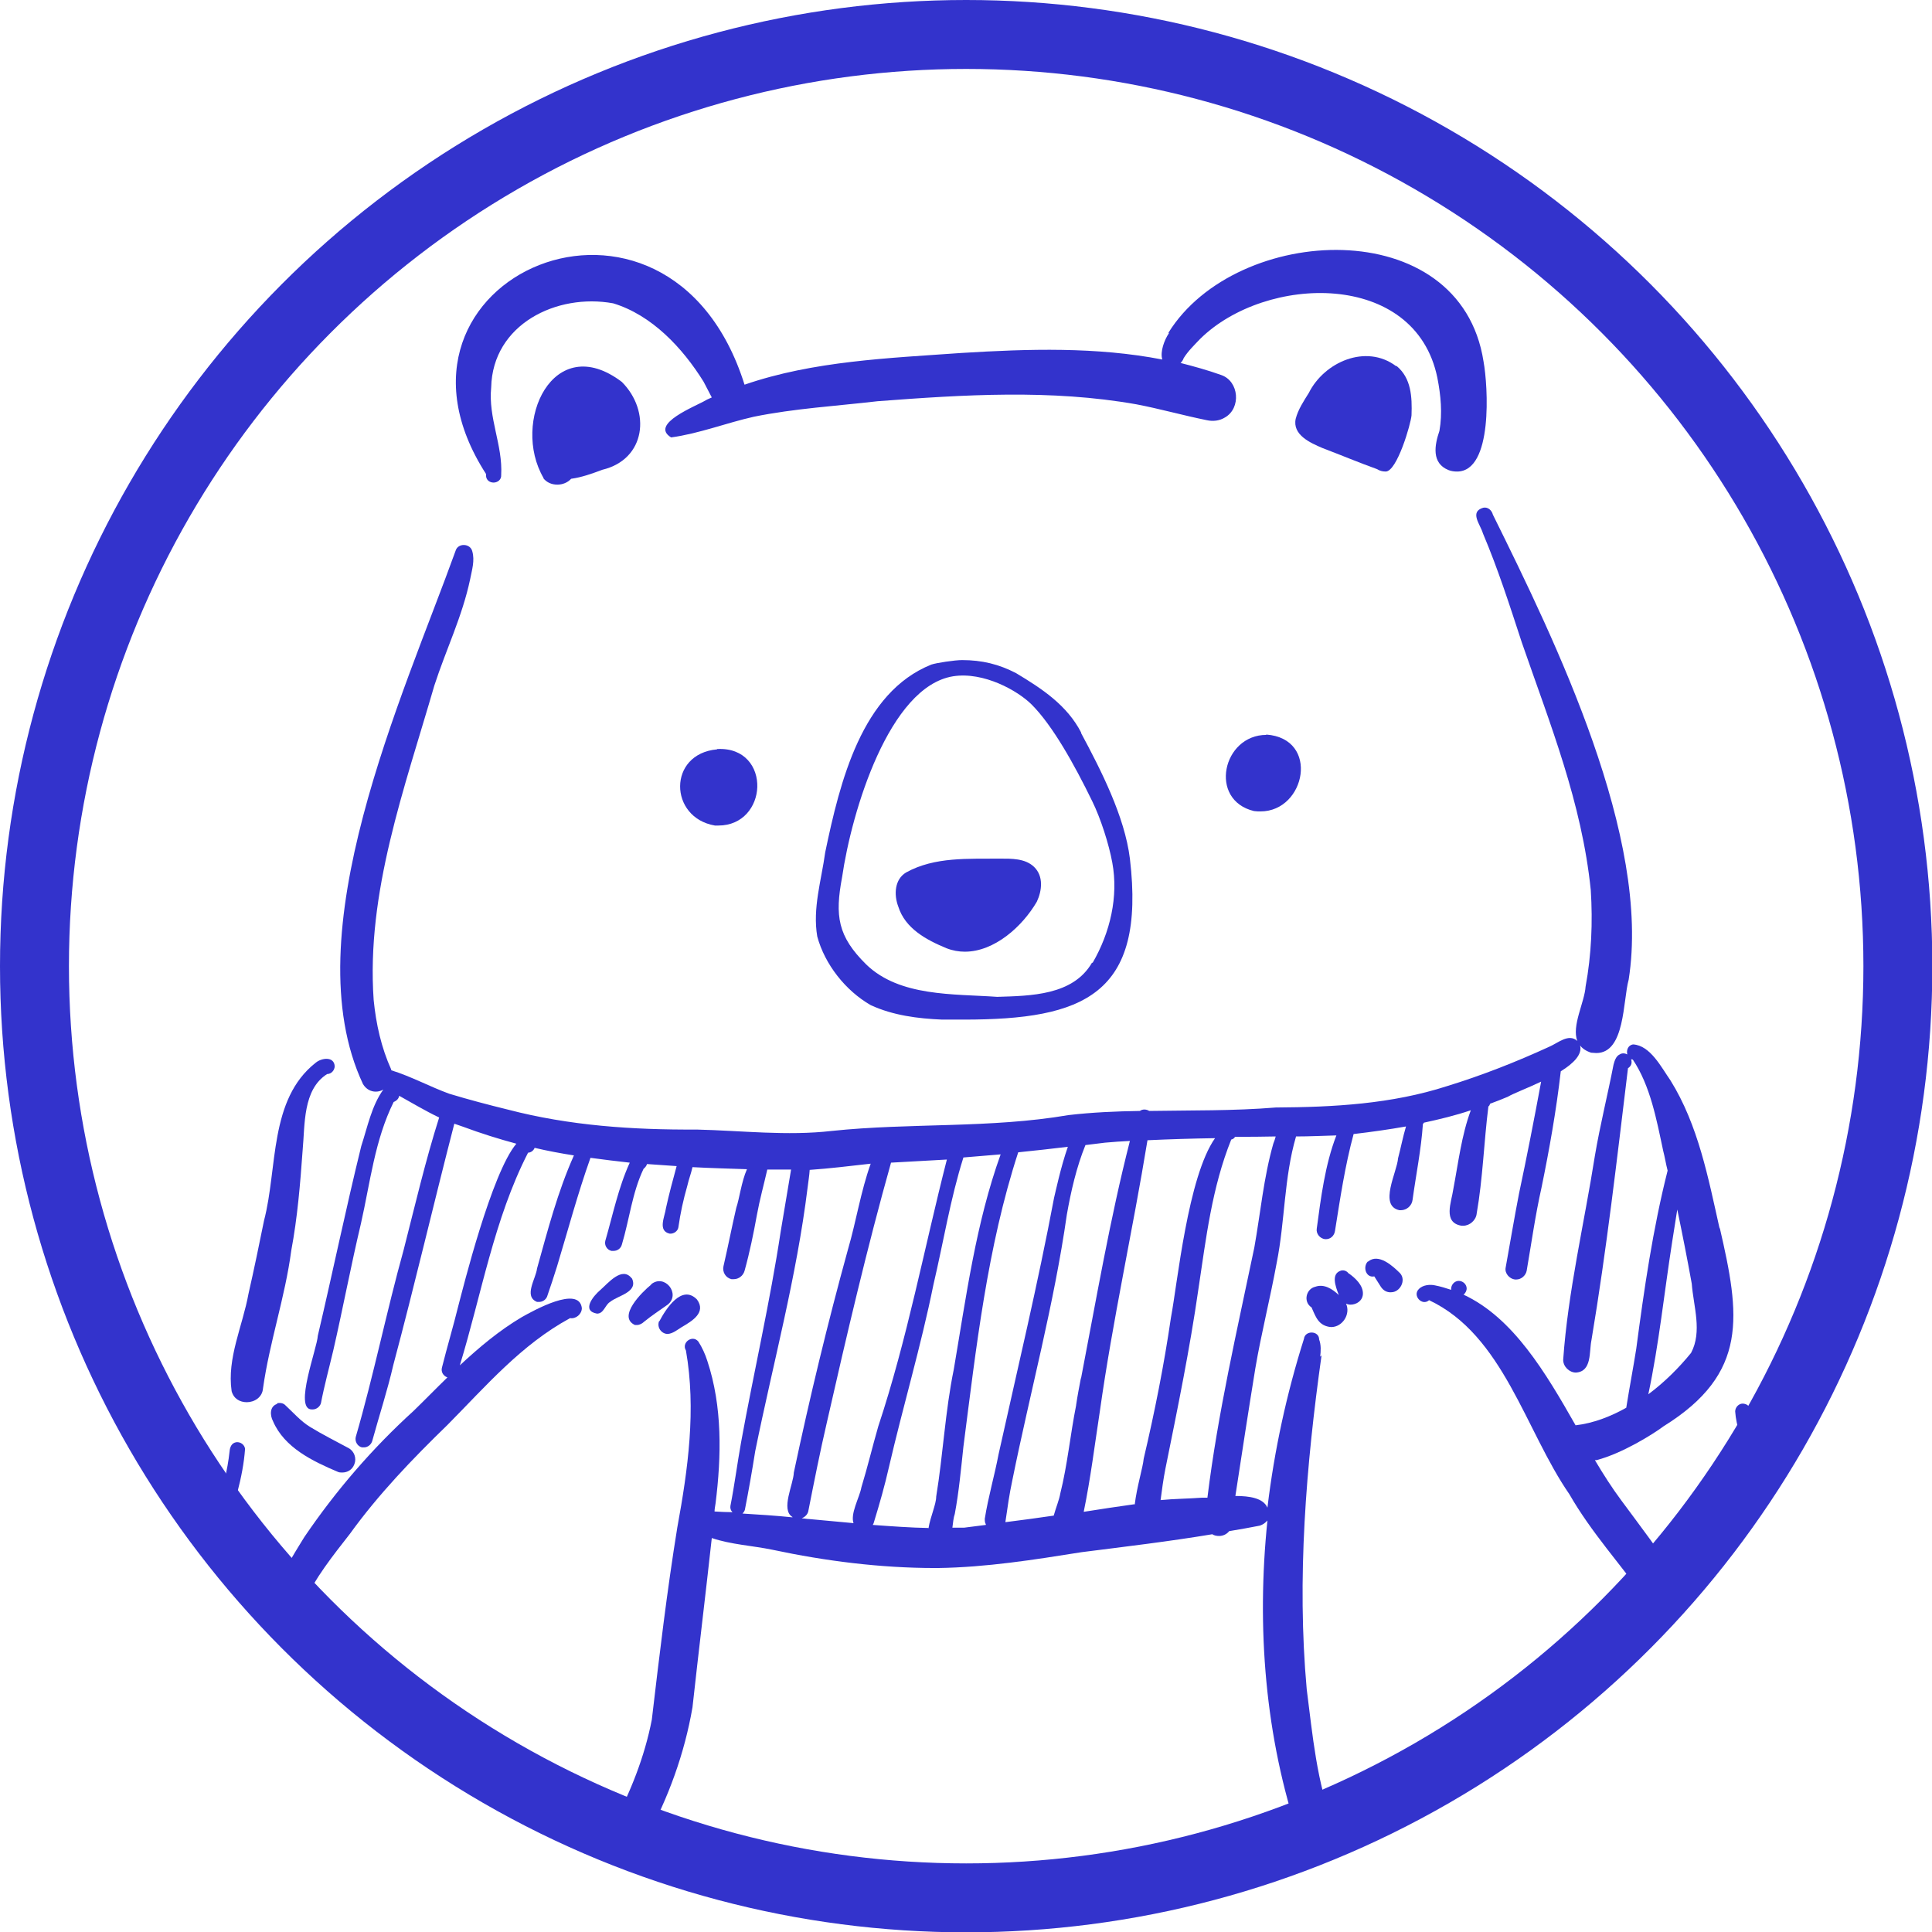 <?xml version="1.0" encoding="UTF-8"?>
<svg id="_レイヤー_2" data-name="レイヤー 2" xmlns="http://www.w3.org/2000/svg" viewBox="0 0 56.05 56.05">
  <defs>
    <style>
      .cls-1 {
        fill: #33c;
      }

      .cls-2 {
        stroke: #33c;
        stroke-miterlimit: 10;
        stroke-width: 2px;
      }

      .cls-2, .cls-3 {
        fill: none;
      }
    </style>
  </defs>
  <g id="_レイヤー_3" data-name="レイヤー 3">
    <g>
      <circle class="cls-2" cx="28.03" cy="28.03" r="27.03"/>
      <g>
        <path class="cls-3" d="M24.6,36.25c.25-.82,.38-1.69,.66-2.49-.61,.07-1.19,.13-1.77,.18-.01,.17-.04,.34-.06,.51-.32,2.6-1,5.1-1.52,7.65-.1,.56-.19,1.14-.3,1.7,0,.04-.04,.08-.07,.11,.48,.02,.97,.06,1.45,.11-.35-.22,.03-.95,.04-1.29,.46-2.17,.98-4.33,1.57-6.47Z"/>
        <path class="cls-3" d="M25.49,41.36c.83-2.53,1.33-5.16,1.99-7.74-.54,.04-1.08,.07-1.62,.09-.69,2.46-1.29,5.02-1.86,7.53-.2,.86-.37,1.72-.54,2.58-.02,.1-.1,.18-.19,.21,.07,0,.15,.01,.22,.02,.43,.04,.86,.08,1.3,.12-.12-.28,.17-.77,.22-1.06,.18-.58,.32-1.18,.49-1.77Z"/>
        <path class="cls-3" d="M19.6,44.34c.31-1.69,.55-3.42,.25-5.13-.14-.22,.19-.47,.36-.26,.11,.17,.19,.36,.26,.56,.44,1.33,.41,2.75,.24,4.13,0,.08-.02,.16-.03,.24,.17,0,.34,.01,.52,.02-.04-.05-.07-.11-.06-.18,.12-.61,.2-1.24,.31-1.85,.37-2.04,.84-4.06,1.15-6.12,.09-.59,.2-1.2,.3-1.79-.1,0-.19,0-.29,0-.1,0-.21,0-.31,0-.03,0-.06,0-.09,0-.1,.44-.22,.87-.3,1.31-.11,.55-.22,1.09-.36,1.63-.04,.14-.17,.24-.31,.24-.02,0-.05,0-.07,0-.17-.04-.26-.21-.23-.38,.13-.56,.24-1.13,.37-1.69,.09-.26,.15-.76,.31-1.12-.53-.02-1.05-.03-1.58-.06-.04,.18-.11,.36-.15,.54-.12,.42-.2,.8-.26,1.21-.02,.1-.13,.18-.23,.18,0,0-.02,0-.02,0-.35-.07-.14-.5-.11-.74,.1-.41,.2-.82,.31-1.22-.29-.02-.57-.04-.86-.06-.01,.05-.05,.1-.1,.14-.33,.69-.42,1.47-.63,2.2-.03,.11-.13,.18-.24,.18-.02,0-.04,0-.06,0-.13-.03-.21-.17-.18-.29,.21-.76,.37-1.55,.71-2.27-.38-.04-.76-.08-1.14-.14-.37,1.04-.65,2.1-.97,3.15-.09,.3-.19,.59-.29,.88-.03,.09-.13,.15-.23,.15-.02,0-.04,0-.06,0-.39-.16-.02-.68,0-.97,.31-1.11,.6-2.23,1.07-3.28-.38-.06-.76-.14-1.14-.22-.03,.08-.11,.13-.19,.14-.99,1.93-1.35,4.11-1.98,6.17,.55-.52,1.14-1.01,1.8-1.4,.33-.19,1.66-.93,1.74-.26,0,.17-.17,.33-.34,.29-1.42,.77-2.45,1.98-3.56,3.1-1.01,.99-2,2.01-2.83,3.16-.49,.64-1.01,1.28-1.35,2.02-.06,.1-.1,.22-.15,.35,2.57,2.6,5.65,4.69,9.09,6.1,.52-.97,.93-2,1.14-3.08,.22-1.86,.45-3.72,.74-5.58Zm.61-6.64c.28,.38-.15,.63-.44,.8-.13,.08-.25,.19-.41,.2-.18,0-.32-.18-.25-.37,.19-.36,.66-1.09,1.09-.63Zm-2.9,.42c-.46-.08-.11-.52,.09-.68,.22-.2,.64-.71,.92-.34,.2,.41-.4,.5-.63,.69-.15,.09-.19,.33-.38,.34Zm1.16,.33s-.04,0-.06,0c-.53-.25,.21-.97,.47-1.17,.39-.31,.87,.28,.48,.59-.24,.17-.47,.32-.69,.5-.05,.05-.12,.09-.2,.09Z"/>
        <path class="cls-3" d="M29.05,33.49c-.36,.03-.72,.06-1.08,.09-.38,1.2-.59,2.46-.87,3.69-.36,1.78-.88,3.52-1.29,5.29-.13,.53-.27,1.06-.43,1.58-.01,.03-.03,.07-.04,.1,.54,.05,1.09,.08,1.63,.09,.04-.31,.22-.68,.22-.9,.2-1.23,.26-2.48,.51-3.69,.36-2.11,.64-4.24,1.36-6.24Z"/>
        <path class="cls-3" d="M49.06,39.26c.33-.62,.07-1.35,.02-2.01-.13-.72-.27-1.44-.42-2.15-.05,.31-.1,.63-.15,.95-.24,1.47-.38,2.96-.69,4.41,.47-.35,.89-.77,1.24-1.2Z"/>
        <path class="cls-3" d="M36.73,44.13c-.05,.07-.13,.13-.22,.15-.29,.06-.59,.11-.89,.16-.07,.09-.18,.14-.29,.14-.07,0-.14-.02-.2-.05-1.26,.2-2.53,.35-3.79,.52-1.38,.22-2.77,.44-4.17,.46-.03,0-.05,0-.08,0-1.59,0-3.18-.21-4.72-.53-.58-.12-1.2-.15-1.76-.34-.18,1.64-.38,3.27-.56,4.91-.23,1.33-.7,2.63-1.35,3.82,2.96,1.09,6.16,1.68,9.49,1.68s6.52-.59,9.48-1.68c-1-2.95-1.26-6.13-.93-9.24Z"/>
        <path class="cls-3" d="M31.66,23.26c-.53-1.09-1.16-2.21-1.76-2.81-.4-.4-1.39-.96-2.28-.82-1.85,.3-2.94,3.9-3.22,5.83-.21,1.12-.13,1.71,.7,2.53,.98,.94,2.54,.86,3.8,.94,.97-.03,2.21-.04,2.75-.99,.51-.88,.75-1.92,.57-2.9-.1-.55-.34-1.29-.58-1.78Zm-1.57,2.9c-.42,.71-1.23,1.45-2.09,1.45-.18,0-.35-.03-.53-.1-.58-.24-1.2-.56-1.4-1.21-.13-.34-.12-.78,.23-.99,.83-.47,1.81-.39,2.73-.4,.33,0,.74-.01,.99,.24,.28,.27,.23,.69,.08,1.01Z"/>
        <path class="cls-3" d="M47.8,46.42c-.74-1.03-1.59-1.96-2.22-3.06-1.28-1.85-1.91-4.61-4.07-5.63-.2,.18-.5-.13-.3-.32,.11-.13,.33-.13,.47-.11,.16,.03,.32,.07,.47,.13,0,0,0-.02,0-.03,0-.12,.1-.23,.22-.23s.22,.1,.23,.22c0,.07-.03,.13-.09,.18,1.45,.67,2.39,2.27,3.25,3.79,.52-.07,1.01-.25,1.47-.51,.08-.57,.2-1.14,.29-1.71,.22-1.74,.48-3.48,.91-5.17-.04-.19-.08-.39-.13-.58-.19-.9-.38-1.88-.88-2.64-.02,0-.04,0-.05-.01,.03,.09,.02,.19-.09,.26-.32,2.63-.62,5.27-1.06,7.89-.08,.33,.01,.91-.45,.94,0,0,0,0,0,0-.19,0-.38-.17-.37-.37,.15-1.99,.61-3.95,.92-5.92,.15-.89,.37-1.76,.54-2.64,.02-.11,.06-.25,.18-.3,.08-.04,.16-.02,.22,0-.03-.12,.02-.27,.17-.29,.5,.03,.82,.67,1.08,1.04,.81,1.3,1.09,2.84,1.43,4.31,0-.01,0-.03,0-.04,.6,2.55,.85,4.23-1.63,5.77-.33,.23-1.21,.79-1.94,.98,.25,.42,.5,.82,.76,1.16,.56,.76,1.14,1.51,1.64,2.31,.78-.88,1.5-1.8,2.17-2.77-.08-.28-.16-.57-.25-.85-.1-.42-.28-.83-.3-1.26,0-.12,.1-.22,.22-.23,.25,.02,.21,.25,.26,.44,.13,.47,.27,.93,.41,1.39,2.81-4.31,4.45-9.47,4.45-15C55.68,12.36,43.37,.05,28.18,.05S.68,12.36,.68,27.55c0,6.19,2.04,11.9,5.49,16.49,.04-.1,.07-.2,.11-.31,.17-.55,.31-1.07,.37-1.63,.01-.12,.06-.25,.2-.27,.12-.02,.24,.07,.25,.19-.06,.83-.34,1.67-.59,2.47,.45,.58,.93,1.14,1.43,1.68,.26-.63,.7-1.32,.86-1.57,.91-1.34,1.97-2.57,3.17-3.66,.33-.32,.65-.65,.98-.97-.12-.04-.18-.16-.16-.28,.14-.61,.32-1.21,.48-1.81,.13-.48,.96-3.84,1.68-4.69-.52-.14-1.03-.3-1.54-.49-.09-.03-.17-.06-.26-.09-.6,2.32-1.15,4.68-1.77,7-.17,.74-.4,1.47-.61,2.2-.03,.11-.13,.19-.24,.19-.02,0-.04,0-.06,0-.13-.03-.21-.17-.18-.3,.52-1.8,.89-3.63,1.39-5.43,.33-1.28,.63-2.57,1.03-3.84-.4-.19-.77-.42-1.16-.63-.02,.07-.06,.14-.16,.18-.54,1.11-.68,2.34-.95,3.53-.29,1.22-.52,2.45-.8,3.67-.12,.51-.26,1.02-.36,1.54-.02,.11-.13,.18-.24,.18,0,0-.02,0-.03,0-.53-.01,.16-1.78,.18-2.14,.43-1.83,.81-3.68,1.26-5.5,.17-.55,.3-1.17,.64-1.64-.07,.04-.15,.06-.22,.06-.14,0-.28-.06-.37-.22-2.04-4.34,1.16-11.24,2.69-15.48,.07-.22,.42-.22,.48,.02,.08,.26,0,.54-.06,.81-.24,1.09-.7,2.04-1.04,3.09-.86,2.97-1.98,5.99-1.76,9.12,.07,.69,.22,1.38,.51,2.02,0,0,0,.01,0,.02,.58,.18,1.12,.48,1.68,.68,.56,.18,1.13,.33,1.7,.46,1.81,.46,3.63,.59,5.48,.58,1.3,.03,2.62,.19,3.92,.04,2.29-.24,4.59-.07,6.87-.46,.69-.07,1.38-.1,2.07-.12,.08-.07,.19-.06,.27,0,1.22-.02,2.45,0,3.67-.1,1.68,0,3.36-.09,4.97-.62,1.01-.31,2-.7,2.96-1.14,.26-.11,.56-.41,.82-.17-.16-.44,.21-1.11,.24-1.58,.16-.92,.21-1.86,.15-2.8-.27-2.53-1.18-4.81-2-7.18-.35-1.1-.69-2.13-1.13-3.17-.07-.25-.4-.62,.01-.74,.14-.02,.26,.08,.28,.2,1.83,3.7,4.59,9.37,3.94,13.49-.17,.62-.09,2.13-.94,2.13-.05,0-.1,0-.15-.01-.15-.05-.25-.12-.32-.21,.07,.26-.2,.52-.56,.75-.13,1.13-.33,2.26-.56,3.38-.17,.8-.29,1.6-.43,2.41-.03,.14-.15,.25-.3,.25-.01,0-.02,0-.04,0-.16-.02-.3-.17-.27-.34,.13-.72,.25-1.44,.39-2.16,.23-1.08,.44-2.16,.64-3.24-.4,.19-.8,.35-.97,.44-.17,.07-.34,.14-.51,.2-.01,.03-.03,.05-.05,.08-.12,1.03-.16,2.08-.34,3.11-.02,.2-.2,.35-.39,.35-.02,0-.03,0-.05,0-.55-.09-.29-.69-.24-1.05,.15-.78,.24-1.56,.51-2.3-.45,.14-.9,.26-1.36,.36,0,.01-.01,.02-.03,.04-.05,.74-.21,1.47-.3,2.2-.02,.17-.17,.3-.34,.3-.01,0-.02,0-.04,0-.62-.12-.07-1.1-.04-1.51,.08-.3,.14-.62,.23-.92-.5,.09-1.01,.16-1.52,.22-.26,.92-.39,1.87-.54,2.81-.02,.13-.13,.24-.26,.24-.01,0-.02,0-.03,0-.14-.02-.25-.15-.24-.3,.12-.9,.24-1.86,.57-2.71-.39,.02-.78,.03-1.17,.03-.35,1.18-.32,2.46-.56,3.66-.18,1.04-.44,2.06-.62,3.06-.2,1.24-.38,2.48-.58,3.71,.42,0,.81,.06,.93,.34,.2-1.67,.56-3.31,1.06-4.9,.03-.26,.43-.25,.44,.02,.06,.16,.04,.33,.03,.5-.45,3.19-.72,6.47-.43,9.69,.17,1.32,.29,2.71,.78,3.95,3.53-1.45,6.69-3.62,9.31-6.32-.05-.08-.1-.17-.15-.25Zm-38.79-5c.36,.22,.74,.41,1.11,.61,.16,.09,.24,.3,.17,.47-.06,.15-.2,.24-.35,.24-.05,0-.09,0-.13-.02-.73-.31-1.55-.7-1.88-1.47-.09-.17-.1-.43,.12-.5,.09-.03,.19,0,.23,.05,.24,.21,.45,.47,.73,.64Zm.48-10.25c-.71,.44-.64,1.47-.71,2.21-.07,.97-.14,1.95-.33,2.91-.18,1.35-.63,2.65-.82,4-.02,.26-.25,.4-.47,.4-.19,0-.38-.1-.44-.32-.14-.96,.32-1.89,.49-2.83,.16-.69,.31-1.43,.45-2.12,.39-1.53,.14-3.51,1.5-4.58,.17-.14,.53-.19,.55,.1,0,.12-.1,.23-.22,.23Zm7.97-17.53c-.29,.11-.59,.22-.9,.26-.1,.11-.25,.17-.4,.17-.16,0-.31-.06-.41-.19-.95-1.62,.28-4.3,2.27-2.79,.86,.85,.71,2.25-.57,2.55Zm3.37,10.32s-.06,0-.1,0c-1.35-.23-1.37-2.09,.06-2.21,.8-.05,1.18,.53,1.16,1.11-.02,.55-.4,1.11-1.13,1.11Zm7.13,5.63c-.2,0-.41,0-.63,0-.7-.03-1.43-.12-2.07-.42-.73-.42-1.33-1.18-1.55-1.99-.14-.82,.12-1.63,.23-2.44,.43-2.06,1.07-4.63,3.08-5.45,.15-.06,.68-.13,.89-.13,.58,0,1.06,.12,1.57,.38,.75,.45,1.48,.93,1.89,1.73,.58,1.08,1.27,2.43,1.42,3.65,.48,3.96-1.35,4.67-4.82,4.67Zm8.6-6.04c-.06,0-.13,0-.19-.01-1.33-.32-.91-2.21,.36-2.21,1.56,.11,1.15,2.23-.16,2.23Zm4.36-11.5c-.01,.25-.42,1.63-.75,1.63-.08,0-.17-.02-.25-.07-.53-.19-1.05-.41-1.58-.61-.35-.15-.87-.38-.78-.85,.07-.27,.23-.52,.38-.75,.45-.9,1.66-1.43,2.53-.78,.42,.35,.46,.89,.43,1.43Zm1.34,1.66c-.07,0-.15-.01-.24-.04-.51-.2-.41-.73-.27-1.14,.09-.51,.04-1.03-.06-1.54-.64-3.13-4.97-3-6.88-1.13-.17,.17-.36,.34-.48,.56-.02,.05-.05,.1-.09,.14,.4,.09,.79,.21,1.18,.35,.52,.17,.58,.96,.11,1.23-.16,.1-.35,.12-.53,.08-.68-.14-1.35-.33-2.04-.46-2.48-.44-5.01-.28-7.51-.09-1.2,.14-2.41,.21-3.59,.45-.8,.18-1.6,.48-2.4,.6-.64-.38,.73-.91,1.01-1.08,.06-.03,.12-.05,.17-.08-.08-.15-.16-.31-.24-.46-.6-.98-1.5-1.93-2.62-2.27-1.64-.3-3.5,.61-3.54,2.44-.09,.88,.34,1.68,.29,2.54,0,.15-.11,.22-.22,.22-.11,0-.22-.07-.22-.21v-.04c-3.68-5.71,5.29-9.59,7.5-2.59,2-.69,4.19-.77,6.29-.92,1.95-.12,3.92-.18,5.83,.19-.07-.23,.06-.58,.19-.76,1.96-3.17,8.47-3.5,9.14,.84,.13,.71,.28,3.19-.77,3.19Zm-3.1,24.14s-.09-.01-.13-.03c.14,.3-.1,.68-.43,.68-.04,0-.08,0-.12-.02-.15-.04-.25-.14-.32-.27-.05-.09-.09-.19-.13-.28-.25-.16-.16-.54,.11-.6,.25-.09,.49,.06,.68,.24-.09-.24-.24-.63,.07-.71,.09-.02,.17,.03,.22,.09,.19,.13,.42,.34,.4,.59-.01,.2-.19,.31-.36,.31Zm1.18-.35s-.03,0-.05,0c-.11-.01-.19-.07-.25-.16-.07-.1-.13-.2-.19-.3-.24,.04-.34-.28-.19-.43,.31-.25,.72,.12,.93,.34,.19,.2,0,.55-.26,.55Z"/>
        <path class="cls-3" d="M36.95,33.19c.02-.06,.05-.14,.07-.21-.39,0-.78,.01-1.18,.01-.03,.03-.06,.06-.11,.08-.56,1.39-.73,2.86-.95,4.32-.26,1.75-.61,3.5-.96,5.23-.05,.3-.1,.6-.14,.91,.4-.04,.8-.05,1.2-.07,.05,0,.1,0,.16,0,.31-2.44,.86-4.85,1.36-7.25,.18-1,.27-2.02,.55-3.01Z"/>
        <path class="cls-3" d="M30.58,34.76c.04-.16,.2-.89,.4-1.48-.48,.06-.96,.11-1.44,.16-.9,2.76-1.22,5.67-1.59,8.54-.07,.65-.14,1.3-.25,1.95-.03,.11-.05,.26-.07,.4,.11,0,.23,0,.34,0,.21-.02,.42-.05,.63-.08-.02-.05-.04-.1-.03-.16,.1-.63,.28-1.24,.4-1.87,.55-2.48,1.13-4.94,1.61-7.44Z"/>
        <path class="cls-3" d="M35.25,33c-.66,.01-1.31,.03-1.96,.06-.43,2.63-1.01,5.22-1.38,7.85-.15,.98-.27,1.96-.47,2.93,.49-.07,.98-.14,1.47-.22,.07-.51,.24-1.1,.26-1.33,.33-1.35,.59-2.71,.79-4.09,.19-1.01,.5-4.09,1.28-5.21Z"/>
        <path class="cls-3" d="M32.79,33.09c-.24,.02-.48,.03-.72,.05-.19,.03-.38,.05-.57,.07-.26,.65-.42,1.34-.54,2.02-.37,2.6-1.06,5.13-1.58,7.7-.08,.42-.14,.79-.2,1.2,0,0,0,.02,0,.02,.47-.06,.93-.12,1.4-.19,.06-.22,.16-.46,.19-.64,.22-.84,.3-1.71,.46-2.56,0,0,0,0,0,0,0,0,0-.01,0-.02,0,0,0,0,0,0,0,0,0,0,0,0,0,0,0,0,0,0h0s0,0,0,0c0,0,0,0,0,0,.05-.26,.1-.53,.14-.79,0,.01,0,.02,0,.03,.45-2.32,.84-4.62,1.42-6.9Z"/>
        <path class="cls-1" d="M33.91,9.67c-.13,.19-.26,.54-.19,.76-1.91-.37-3.88-.31-5.83-.19-2.1,.15-4.29,.23-6.29,.92-2.2-7-11.18-3.12-7.5,2.59v.04c0,.14,.11,.21,.22,.21,.11,0,.23-.08,.22-.22,.05-.86-.38-1.66-.29-2.54,.04-1.83,1.9-2.74,3.54-2.44,1.12,.34,2.01,1.29,2.62,2.27,.08,.15,.16,.31,.24,.46-.06,.03-.12,.05-.17,.08-.28,.17-1.65,.69-1.01,1.08,.81-.11,1.6-.42,2.4-.6,1.18-.24,2.39-.31,3.59-.45,2.5-.19,5.03-.35,7.51,.09,.68,.13,1.35,.32,2.04,.46,.18,.04,.37,.02,.53-.08,.47-.27,.41-1.05-.11-1.23-.39-.14-.79-.25-1.18-.35,.04-.04,.07-.08,.09-.14,.13-.21,.31-.38,.48-.56,1.9-1.87,6.24-2,6.88,1.13,.1,.51,.15,1.03,.06,1.54-.14,.41-.24,.94,.27,1.14,.08,.03,.16,.04,.24,.04,1.05,0,.9-2.48,.77-3.19-.67-4.34-7.17-4.01-9.14-.84Z"/>
        <path class="cls-1" d="M38.3,39.36c.02-.16,.03-.34-.03-.5,0-.26-.41-.27-.44-.02-.5,1.58-.86,3.23-1.06,4.9-.12-.28-.52-.34-.93-.34,.19-1.24,.38-2.48,.58-3.71,.17-1,.43-2.02,.62-3.06,.24-1.2,.21-2.47,.56-3.66,.39,0,.78-.02,1.17-.03-.33,.85-.45,1.82-.57,2.71-.02,.14,.09,.28,.24,.3,.01,0,.02,0,.03,0,.13,0,.24-.1,.26-.24,.15-.94,.29-1.89,.54-2.81,.51-.06,1.01-.13,1.52-.22-.09,.3-.15,.62-.23,.92-.03,.41-.57,1.38,.04,1.51,.01,0,.02,0,.04,0,.17,0,.32-.13,.34-.3,.1-.73,.25-1.46,.3-2.2,.01-.01,.02-.02,.03-.04,.46-.1,.92-.21,1.36-.36-.27,.73-.36,1.51-.51,2.3-.05,.36-.31,.96,.24,1.05,.02,0,.03,0,.05,0,.19,0,.37-.16,.39-.35,.18-1.03,.21-2.08,.34-3.11,.03-.02,.04-.05,.05-.08,.17-.06,.34-.13,.51-.2,.17-.1,.57-.25,.97-.44-.2,1.08-.41,2.16-.64,3.24-.14,.72-.26,1.44-.39,2.16-.03,.16,.11,.32,.27,.34,.01,0,.02,0,.04,0,.14,0,.27-.11,.3-.25,.14-.81,.25-1.61,.43-2.41,.23-1.12,.43-2.25,.56-3.38,.37-.23,.63-.49,.56-.75,.07,.09,.17,.16,.32,.21,.05,0,.1,.01,.15,.01,.84,0,.77-1.52,.94-2.13,.65-4.12-2.11-9.79-3.94-13.49-.03-.12-.14-.23-.28-.2-.41,.12-.08,.49-.01,.74,.44,1.04,.77,2.07,1.13,3.17,.82,2.37,1.74,4.64,2,7.18,.06,.93,.02,1.88-.15,2.8-.03,.46-.41,1.14-.24,1.58-.25-.23-.56,.06-.82,.17-.96,.44-1.95,.83-2.96,1.14-1.61,.52-3.29,.61-4.97,.62-1.22,.1-2.45,.08-3.67,.1-.08-.05-.19-.06-.27,0-.69,.01-1.38,.04-2.07,.12-2.28,.39-4.58,.22-6.87,.46-1.3,.15-2.62-.01-3.92-.04-1.85,.01-3.68-.11-5.48-.58-.57-.14-1.14-.29-1.7-.46-.55-.2-1.1-.5-1.68-.68,0,0,0-.01,0-.02-.29-.64-.44-1.32-.51-2.02-.22-3.12,.9-6.15,1.76-9.12,.34-1.05,.81-2,1.04-3.09,.05-.26,.14-.54,.06-.81-.06-.23-.41-.24-.48-.02-1.53,4.24-4.73,11.13-2.69,15.48,.09,.15,.23,.22,.37,.22,.08,0,.15-.02,.22-.06-.34,.47-.46,1.09-.64,1.64-.45,1.83-.83,3.67-1.26,5.5-.02,.37-.7,2.13-.18,2.14,0,0,.02,0,.03,0,.11,0,.21-.08,.24-.18,.1-.52,.24-1.03,.36-1.54,.28-1.22,.51-2.45,.8-3.67,.27-1.19,.4-2.42,.95-3.53,.1-.04,.15-.11,.16-.18,.38,.21,.76,.44,1.16,.63-.4,1.26-.7,2.55-1.03,3.84-.5,1.8-.87,3.64-1.39,5.43-.03,.13,.05,.27,.18,.3,.02,0,.04,0,.06,0,.11,0,.21-.08,.24-.19,.2-.73,.44-1.46,.61-2.2,.62-2.32,1.17-4.68,1.77-7,.08,.03,.17,.06,.26,.09,.51,.19,1.02,.35,1.54,.49-.72,.85-1.55,4.2-1.68,4.69-.15,.61-.33,1.21-.48,1.81-.03,.12,.04,.24,.16,.28-.33,.32-.65,.65-.98,.97-1.2,1.09-2.26,2.32-3.17,3.66-.15,.25-.6,.94-.86,1.57,.22,.24,.45,.48,.68,.71,.05-.12,.09-.25,.15-.35,.34-.74,.85-1.38,1.35-2.02,.83-1.15,1.81-2.17,2.83-3.16,1.12-1.13,2.14-2.33,3.56-3.1,.17,.03,.34-.12,.34-.29-.08-.67-1.4,.07-1.74,.26-.66,.39-1.24,.88-1.8,1.4,.63-2.06,.99-4.24,1.98-6.17,.08,0,.16-.06,.19-.14,.38,.09,.76,.16,1.14,.22-.47,1.05-.76,2.17-1.07,3.28-.03,.29-.4,.81,0,.97,.02,0,.04,0,.06,0,.1,0,.19-.06,.23-.15,.1-.29,.2-.59,.29-.88,.32-1.06,.6-2.11,.97-3.15,.38,.05,.76,.1,1.14,.14-.33,.72-.49,1.51-.71,2.27-.03,.13,.05,.26,.18,.29,.02,0,.04,0,.06,0,.11,0,.21-.07,.24-.18,.22-.73,.3-1.51,.63-2.2,.06-.05,.09-.1,.1-.14,.29,.02,.57,.04,.86,.06-.11,.4-.22,.81-.31,1.22-.03,.24-.25,.66,.11,.74,0,0,.02,0,.02,0,.1,0,.21-.07,.23-.18,.06-.42,.14-.79,.26-1.21,.04-.18,.11-.36,.15-.54,.53,.03,1.05,.04,1.58,.06-.16,.36-.22,.86-.31,1.12-.13,.56-.24,1.13-.37,1.69-.04,.17,.06,.34,.23,.38,.02,0,.05,0,.07,0,.14,0,.27-.1,.31-.24,.15-.54,.26-1.08,.36-1.63,.08-.44,.2-.87,.3-1.31,.03,0,.06,0,.09,0,.11,0,.21,0,.31,0,.1,0,.19,0,.29,0-.1,.59-.2,1.2-.3,1.79-.31,2.05-.78,4.08-1.15,6.12-.11,.61-.19,1.24-.31,1.85-.01,.07,.01,.13,.06,.18-.17,0-.34-.01-.52-.02,0-.08,.02-.16,.03-.24,.17-1.37,.2-2.8-.24-4.13-.06-.19-.15-.39-.26-.56-.17-.21-.5,.03-.36,.26,.3,1.71,.06,3.44-.25,5.13-.3,1.85-.52,3.71-.74,5.58-.21,1.08-.62,2.11-1.14,3.08,.32,.13,.64,.26,.97,.38,.65-1.19,1.12-2.48,1.35-3.82,.18-1.64,.38-3.27,.56-4.91,.56,.19,1.18,.22,1.76,.34,1.55,.33,3.14,.53,4.72,.53,.03,0,.05,0,.08,0,1.4-.02,2.79-.24,4.17-.46,1.26-.16,2.53-.31,3.79-.52,.06,.04,.13,.05,.2,.05,.11,0,.22-.05,.29-.14,.3-.05,.59-.1,.89-.16,.09-.03,.16-.08,.22-.15-.32,3.11-.07,6.29,.93,9.24,.33-.12,.66-.25,.99-.39-.49-1.24-.61-2.63-.78-3.95-.29-3.21-.02-6.49,.43-9.69Zm-15.31,4.66c-.48-.05-.97-.08-1.45-.11,.03-.03,.06-.07,.07-.11,.11-.56,.21-1.13,.3-1.7,.52-2.56,1.2-5.05,1.52-7.65,.02-.17,.05-.34,.06-.51,.58-.04,1.15-.11,1.77-.18-.29,.81-.42,1.67-.66,2.49-.59,2.14-1.11,4.3-1.57,6.47-.01,.34-.39,1.08-.04,1.29Zm1.79,.17c-.44-.04-.87-.08-1.3-.12-.07,0-.15-.02-.22-.02,.09-.04,.17-.11,.19-.21,.17-.86,.34-1.72,.54-2.58,.57-2.51,1.17-5.08,1.86-7.53,.54-.03,1.08-.06,1.62-.09-.66,2.58-1.15,5.21-1.99,7.74-.17,.59-.31,1.18-.49,1.77-.05,.29-.34,.78-.22,1.06Zm2.17,.14c-.54-.01-1.08-.05-1.63-.09,.02-.03,.03-.06,.04-.1,.16-.52,.31-1.05,.43-1.58,.41-1.77,.93-3.51,1.29-5.29,.29-1.23,.49-2.49,.87-3.69,.36-.03,.72-.06,1.08-.09-.72,2-1,4.13-1.36,6.24-.25,1.22-.31,2.47-.51,3.69,0,.22-.17,.59-.22,.9Zm1.65-.09c-.21,.03-.42,.05-.63,.08-.11,0-.23,0-.34,0,.02-.14,.03-.29,.07-.4,.12-.64,.18-1.3,.25-1.95,.37-2.87,.69-5.78,1.59-8.54,.48-.05,.96-.1,1.44-.16-.21,.6-.36,1.32-.4,1.48-.47,2.5-1.06,4.96-1.61,7.44-.12,.63-.3,1.24-.4,1.87,0,.06,0,.11,.03,.16Zm2.62-3.49s0,0,0,0c0,0,0,0,0,0h0s0,0,0,0c0,0,0,0,0,0,0,0,0,0,0,0,0,0,0,.01,0,.02,0,0,0,0,0,0-.17,.85-.25,1.72-.46,2.56-.03,.18-.13,.42-.19,.64-.47,.07-.93,.13-1.4,.19,0,0,0-.02,0-.02,.06-.41,.11-.78,.2-1.2,.52-2.57,1.21-5.1,1.58-7.7,.12-.68,.28-1.38,.54-2.02,.19-.02,.38-.05,.57-.07,.24-.02,.48-.04,.72-.05-.58,2.27-.97,4.57-1.42,6.9,0,0,0-.02,0-.03-.05,.26-.1,.52-.14,.79Zm1.69,2.89c-.49,.07-.98,.14-1.47,.22,.2-.97,.32-1.95,.47-2.93,.37-2.63,.95-5.22,1.38-7.85,.65-.03,1.3-.05,1.96-.06-.79,1.12-1.09,4.21-1.28,5.21-.2,1.37-.47,2.73-.79,4.09-.02,.24-.2,.82-.26,1.33Zm2.12-.19c-.06,0-.11,0-.16,0-.4,.03-.8,.03-1.2,.07,.04-.3,.08-.61,.14-.91,.35-1.73,.71-3.48,.96-5.23,.22-1.46,.39-2.93,.95-4.32,.05-.01,.09-.04,.11-.08,.39,0,.78,0,1.18-.01-.02,.07-.04,.14-.07,.21-.28,.98-.37,2-.55,3.01-.5,2.4-1.06,4.81-1.36,7.25Z"/>
        <path class="cls-1" d="M18.33,37.09c-.28-.37-.69,.14-.92,.34-.2,.17-.55,.6-.09,.68,.2,0,.23-.25,.38-.34,.23-.19,.83-.28,.63-.69Z"/>
        <path class="cls-1" d="M18.89,37.27c-.26,.21-.99,.93-.47,1.17,.02,0,.04,0,.06,0,.07,0,.15-.04,.2-.09,.22-.18,.45-.33,.69-.5,.39-.31-.09-.91-.48-.59Z"/>
        <path class="cls-1" d="M19.12,38.33c-.07,.19,.08,.37,.25,.37,.15-.01,.28-.12,.41-.2,.29-.17,.72-.42,.44-.8-.44-.45-.9,.27-1.09,.63Z"/>
        <path class="cls-1" d="M39.68,36.6c-.15,.16-.05,.48,.19,.43,.06,.1,.13,.2,.19,.3,.06,.09,.14,.15,.25,.16,.02,0,.03,0,.05,0,.26,0,.44-.35,.26-.55-.22-.22-.63-.59-.93-.34Z"/>
        <path class="cls-1" d="M39.13,36.95c-.05-.07-.13-.11-.22-.09-.31,.09-.16,.47-.07,.71-.19-.18-.43-.33-.68-.24-.27,.06-.36,.44-.11,.6,.04,.09,.08,.19,.13,.28,.07,.13,.17,.23,.32,.27,.04,.01,.08,.02,.12,.02,.33,0,.57-.38,.43-.68,.04,.02,.09,.03,.13,.03,.17,0,.35-.11,.36-.31,.01-.25-.22-.46-.4-.59Z"/>
        <path class="cls-1" d="M9.16,30.83c-1.36,1.07-1.1,3.05-1.5,4.58-.14,.69-.29,1.42-.45,2.12-.17,.94-.63,1.87-.49,2.83,.06,.22,.24,.32,.44,.32,.22,0,.45-.14,.47-.4,.19-1.35,.64-2.64,.82-4,.18-.96,.26-1.93,.33-2.91,.07-.74,0-1.76,.71-2.21,.12,0,.22-.11,.22-.23-.02-.29-.38-.24-.55-.1Z"/>
        <path class="cls-1" d="M8.04,40.73c-.22,.07-.21,.33-.12,.5,.33,.77,1.15,1.16,1.88,1.47,.04,.02,.09,.02,.13,.02,.15,0,.29-.08,.35-.24,.07-.17,0-.38-.17-.47-.37-.2-.75-.39-1.11-.61-.28-.17-.49-.42-.73-.64-.05-.05-.14-.07-.23-.05Z"/>
        <path class="cls-1" d="M46.32,42.36c.73-.19,1.62-.74,1.94-.98,2.48-1.54,2.22-3.22,1.63-5.77,0,.01,0,.03,0,.04-.33-1.47-.62-3.01-1.43-4.31-.26-.37-.58-1.01-1.08-1.04-.15,.02-.2,.17-.17,.29-.06-.03-.14-.05-.22,0-.11,.05-.15,.19-.18,.3-.17,.88-.39,1.75-.54,2.64-.31,1.97-.78,3.93-.92,5.92,0,.2,.18,.37,.37,.37,0,0,0,0,0,0,.47-.03,.38-.61,.45-.94,.44-2.62,.74-5.25,1.06-7.89,.11-.07,.12-.17,.09-.26,.02,0,.03,.01,.05,.01,.51,.76,.69,1.75,.88,2.64,.05,.19,.08,.39,.13,.58-.43,1.7-.68,3.43-.91,5.17-.09,.57-.2,1.14-.29,1.71-.46,.26-.96,.45-1.47,.51-.87-1.53-1.81-3.12-3.25-3.79,.05-.04,.09-.11,.09-.18,0-.12-.11-.22-.23-.22s-.22,.11-.22,.23c0,0,0,.02,0,.03-.15-.05-.31-.1-.47-.13-.13-.03-.35-.02-.47,.11-.19,.19,.1,.5,.3,.32,2.16,1.02,2.79,3.78,4.07,5.63,.63,1.1,1.49,2.04,2.22,3.06,.05,.08,.1,.16,.15,.25,.26-.27,.52-.55,.77-.83-.5-.8-1.08-1.55-1.64-2.31-.26-.35-.51-.74-.76-1.16Zm2.19-6.32c.05-.32,.1-.63,.15-.95,.15,.72,.29,1.43,.42,2.15,.05,.66,.31,1.39-.02,2.01-.35,.43-.77,.85-1.24,1.2,.31-1.46,.46-2.94,.69-4.41Z"/>
        <path class="cls-1" d="M6.86,41.84c-.14,.02-.19,.14-.2,.27-.06,.56-.2,1.08-.37,1.63-.04,.1-.08,.2-.11,.31,.11,.15,.23,.3,.34,.45,.26-.8,.53-1.63,.59-2.47-.02-.12-.13-.2-.25-.19Z"/>
        <path class="cls-1" d="M50.56,40.72c-.12,0-.22,.11-.22,.23,.03,.43,.2,.84,.3,1.26,.08,.28,.16,.57,.25,.85,.12-.17,.23-.34,.34-.51-.14-.46-.28-.93-.41-1.39-.04-.19,0-.42-.26-.44Z"/>
        <path class="cls-1" d="M29.02,24.91c-.91,.01-1.9-.06-2.73,.4-.34,.2-.36,.65-.23,.99,.2,.64,.82,.97,1.4,1.21,.18,.07,.36,.1,.53,.1,.86,0,1.67-.73,2.09-1.45,.15-.32,.2-.74-.08-1.01-.26-.25-.66-.24-.99-.24Z"/>
        <path class="cls-1" d="M31.37,21.26c-.41-.8-1.14-1.28-1.89-1.73-.5-.26-.99-.38-1.57-.38-.21,0-.74,.08-.89,.13-2.02,.81-2.65,3.39-3.08,5.45-.11,.81-.37,1.62-.23,2.44,.22,.81,.82,1.57,1.55,1.99,.65,.3,1.37,.39,2.07,.42,.22,0,.43,0,.63,0,3.47,0,5.29-.71,4.82-4.67-.15-1.22-.84-2.57-1.42-3.65Zm.31,6.67c-.55,.95-1.78,.96-2.75,.99-1.27-.09-2.83,0-3.8-.94-.83-.82-.91-1.41-.7-2.53,.28-1.93,1.37-5.53,3.22-5.83,.89-.14,1.88,.42,2.28,.82,.6,.6,1.23,1.72,1.76,2.81,.24,.49,.48,1.23,.58,1.78,.18,.98-.06,2.02-.57,2.9Z"/>
        <path class="cls-1" d="M36.74,21.32c-1.27,0-1.69,1.89-.36,2.21,.07,.01,.13,.01,.19,.01,1.31,0,1.73-2.12,.16-2.23Z"/>
        <path class="cls-1" d="M20.8,21.74c-1.43,.13-1.4,1.98-.06,2.21,.03,0,.06,0,.1,0,.72,0,1.11-.56,1.13-1.11,.02-.58-.36-1.15-1.16-1.11Z"/>
        <path class="cls-1" d="M40.5,10.62c-.87-.65-2.08-.12-2.53,.78-.15,.24-.31,.48-.38,.75-.1,.47,.43,.7,.78,.85,.53,.2,1.05,.42,1.58,.61,.08,.05,.16,.07,.25,.07,.33,0,.73-1.38,.75-1.63,.02-.54-.01-1.08-.43-1.43Z"/>
        <path class="cls-1" d="M15.76,13.87c.1,.13,.25,.19,.41,.19,.15,0,.3-.06,.4-.17,.3-.04,.61-.15,.9-.26,1.27-.3,1.42-1.7,.57-2.55-1.99-1.51-3.22,1.17-2.27,2.79Z"/>
      </g>
    </g>
  </g>
</svg>